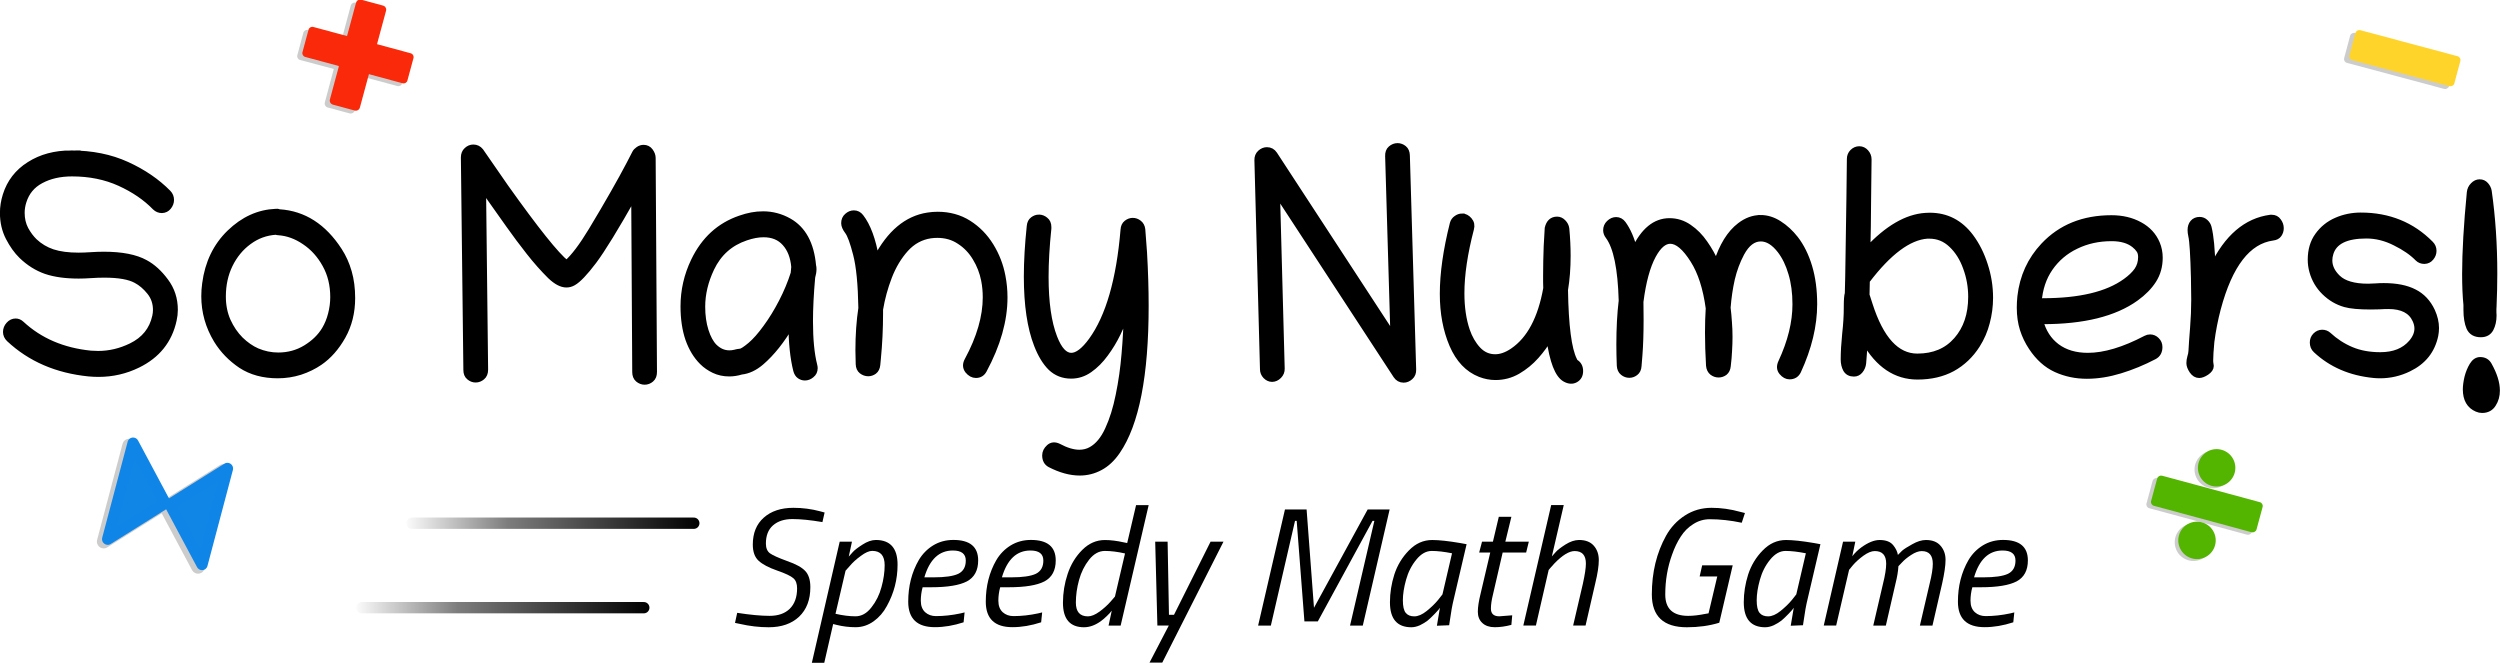 <?xml version="1.0" encoding="UTF-8"?>
<svg width="834.5" height="221.24" version="1.1" viewBox="0 0 220.8 58.537" xmlns="http://www.w3.org/2000/svg" xmlns:xlink="http://www.w3.org/1999/xlink">
 <defs>
  <linearGradient id="linearGradient4576">
   <stop stop-opacity=".015" offset="0"/>
   <stop stop-opacity=".51" offset=".346"/>
   <stop offset="1"/>
  </linearGradient>
  <linearGradient id="linearGradient4578-7" x1="65.186" x2="91.096" y1="248.54" y2="248.54" gradientTransform="translate(-4.416 7.466)" gradientUnits="userSpaceOnUse" xlink:href="#linearGradient4576"/>
  <linearGradient id="linearGradient5220" x1="65.186" x2="91.096" y1="248.54" y2="248.54" gradientUnits="userSpaceOnUse" xlink:href="#linearGradient4576"/>
 </defs>
 <g transform="translate(-23.023,-202.33)">
  <g style="font-feature-settings:normal;font-variant-caps:normal;font-variant-ligatures:normal;font-variant-numeric:normal" aria-label="So Many Numbers!">
   <path d="m146.45 215.22c-0.216 0-0.414 0.078-0.596 0.234-0.173 0.147-0.255 0.367-0.246 0.661l0.467 15.889-10.484-16.054c-0.164-0.248-0.389-0.372-0.674-0.372-0.216 0-0.415 0.083-0.596 0.248-0.181 0.165-0.268 0.386-0.259 0.661l0.492 18.452c0 0.23 0.082 0.432 0.246 0.606 0.173 0.175 0.363 0.262 0.57 0.262 0.225 0 0.428-0.092 0.609-0.275 0.181-0.184 0.268-0.4 0.259-0.648l-0.415-15.448 10.497 16.068c0.164 0.248 0.388 0.372 0.674 0.372 0.216 0 0.415-0.083 0.596-0.248 0.181-0.156 0.268-0.377 0.259-0.661l-0.557-18.906c-9e-3 -0.285-0.099-0.496-0.272-0.634-0.173-0.138-0.363-0.207-0.571-0.207zm-81.617 0.124c-0.225 0-0.423 0.083-0.596 0.248-0.173 0.156-0.259 0.372-0.259 0.647l0.22 18.769c0 0.285 0.086 0.496 0.259 0.634 0.173 0.147 0.363 0.221 0.571 0.221 0.216 0 0.41-0.074 0.583-0.221 0.181-0.147 0.272-0.367 0.272-0.661l-0.182-15.985 0.622 0.91c0.51 0.707 1.05 1.47 1.62 2.287 0.579 0.818 1.179 1.622 1.801 2.412 0.622 0.79 1.244 1.493 1.866 2.108 0.527 0.505 1.006 0.758 1.438 0.758 0.216 0 0.419-0.055 0.609-0.165 0.432-0.239 1.037-0.873 1.814-1.902 0.76-1.011 1.944-2.94 3.551-5.788l0.09 15.572c0 0.285 0.087 0.501 0.26 0.648 0.181 0.147 0.376 0.221 0.583 0.221 0.216 0 0.41-0.074 0.583-0.221 0.173-0.147 0.259-0.363 0.259-0.648l-0.117-18.907c0-0.202-0.073-0.404-0.22-0.606-0.147-0.202-0.346-0.303-0.596-0.303-0.164 0-0.32 0.051-0.467 0.152-0.138 0.092-0.237 0.197-0.298 0.317l-0.505 0.978c-0.389 0.744-0.864 1.608-1.426 2.591-0.553 0.974-1.192 2.062-1.918 3.266-0.838 1.387-1.568 2.352-2.19 2.894-0.899-0.707-2.691-2.949-5.378-6.725l-2.203-3.183c-0.173-0.211-0.389-0.317-0.648-0.317zm122.41 0.151c-0.233 0-0.436 0.087-0.609 0.262-0.164 0.165-0.246 0.372-0.246 0.62l-0.039 3.376c-0.026 2.012-0.052 3.725-0.078 5.14-0.017 1.415-0.039 2.531-0.065 3.349-0.06 0.184-0.091 0.57-0.091 1.158v0.11c0 0.698-0.047 1.47-0.142 2.315-0.086 0.845-0.13 1.594-0.13 2.246 0 0.34 0.069 0.638 0.208 0.896 0.147 0.248 0.384 0.372 0.712 0.372 0.225 0 0.411-0.092 0.557-0.275 0.156-0.193 0.246-0.413 0.272-0.661 0.026-0.239 0.047-0.519 0.065-0.841 0.026-0.322 0.048-0.68 0.065-1.075 1.184 2.076 2.734 3.115 4.652 3.115 1.184 0 2.216-0.239 3.097-0.717 0.881-0.487 1.607-1.176 2.177-2.067 0.397-0.625 0.687-1.295 0.868-2.012 0.19-0.717 0.285-1.442 0.285-2.177 0-0.992-0.156-1.962-0.467-2.908-0.302-0.946-0.722-1.778-1.257-2.494-0.933-1.24-2.138-1.86-3.616-1.86-0.13 0-0.255 5e-3 -0.376 0.014-1.667 0.11-3.374 1.102-5.119 2.977 0.017-0.57 0.03-1.236 0.039-1.998 9e-3 -0.772 0.018-1.635 0.026-2.591l0.039-3.363c0-0.239-0.082-0.45-0.246-0.634-0.164-0.184-0.359-0.276-0.583-0.276zm-157.95 0.372c-1.417 0-2.644 0.331-3.681 0.992-1.037 0.652-1.737 1.557-2.099 2.715-0.164 0.524-0.246 1.043-0.246 1.558 0 0.808 0.168 1.539 0.505 2.191 0.337 0.652 0.721 1.19 1.153 1.612 0.648 0.625 1.365 1.075 2.151 1.35 0.786 0.266 1.749 0.399 2.89 0.399 0.337 0 0.704-0.013 1.102-0.041s0.786-0.041 1.166-0.041c1.279 0 2.216 0.165 2.812 0.496 0.432 0.23 0.829 0.569 1.192 1.02 0.363 0.45 0.544 0.979 0.544 1.585 0 0.184-0.021 0.372-0.065 0.565-0.259 1.185-0.963 2.058-2.112 2.618-0.942 0.459-1.914 0.689-2.916 0.689-0.216 0-0.436-9e-3 -0.661-0.027-2.454-0.248-4.488-1.121-6.104-2.618-0.156-0.147-0.328-0.221-0.519-0.221-0.233 0-0.436 0.097-0.609 0.289-0.173 0.193-0.259 0.409-0.259 0.648 0 0.239 0.095 0.45 0.285 0.634 1.866 1.746 4.212 2.761 7.037 3.046 0.294 0.028 0.583 0.041 0.868 0.041 1.227 0 2.385-0.267 3.473-0.799 1.728-0.845 2.786-2.168 3.175-3.969 0.069-0.303 0.104-0.606 0.104-0.909 0-0.955-0.276-1.801-0.829-2.536-0.544-0.735-1.14-1.277-1.788-1.626-0.864-0.478-2.087-0.717-3.668-0.717-0.371 0-0.756 0.014-1.153 0.041s-0.756 0.041-1.076 0.041c-0.916 0-1.68-0.101-2.294-0.303-0.605-0.202-1.136-0.519-1.594-0.951-0.294-0.285-0.557-0.638-0.79-1.061-0.225-0.432-0.337-0.914-0.337-1.447 0-0.331 0.052-0.661 0.156-0.992 0.259-0.836 0.774-1.456 1.542-1.86 0.769-0.413 1.68-0.62 2.734-0.62 1.555 0 2.959 0.285 4.212 0.854 1.253 0.57 2.294 1.281 3.123 2.136 0.173 0.165 0.376 0.249 0.609 0.249 0.242-9e-3 0.436-0.106 0.583-0.29 0.156-0.193 0.233-0.4 0.233-0.62 0-0.248-0.086-0.459-0.259-0.634-0.985-1.001-2.203-1.833-3.655-2.494-1.451-0.661-3.097-0.992-4.938-0.992zm212.73 2.55c-0.216 0-0.41 0.092-0.583 0.275-0.173 0.175-0.272 0.386-0.298 0.634-0.276 2.848-0.415 5.25-0.415 7.207 0 1.038 0.039 1.948 0.117 2.728v0.427c0 0.652 0.087 1.181 0.26 1.585 0.181 0.395 0.522 0.592 1.024 0.592 0.415 0 0.709-0.165 0.882-0.496 0.173-0.331 0.259-0.726 0.259-1.185 0-0.101-4e-3 -0.193-0.013-0.275v-0.276c0-0.101 4e-3 -0.188 0.013-0.261 0.043-0.983 0.065-1.948 0.065-2.894 0-2.545-0.164-4.966-0.492-7.263-0.035-0.202-0.125-0.386-0.272-0.551-0.147-0.165-0.328-0.248-0.544-0.248zm-194.48 2.601c-0.052-7e-3 -0.104-6e-3 -0.156 4e-3 -1.521 0.064-2.885 0.684-4.095 1.86-1.201 1.167-1.923 2.664-2.164 4.492-0.052 0.377-0.078 0.749-0.078 1.116 0 1.387 0.367 2.687 1.102 3.9 0.544 0.882 1.262 1.621 2.151 2.219 0.899 0.588 1.983 0.882 3.253 0.882 0.683 0 1.343-0.101 1.983-0.303 0.639-0.211 1.214-0.492 1.724-0.841 0.795-0.542 1.473-1.309 2.034-2.301 0.562-1.001 0.843-2.131 0.843-3.39 0-0.845-0.1-1.612-0.298-2.301-0.199-0.698-0.484-1.332-0.855-1.902-1.374-2.122-3.136-3.252-5.287-3.39-0.052-0.023-0.104-0.038-0.156-0.045zm50.891 0.141c-0.216 0-0.414 0.083-0.596 0.248-0.181 0.156-0.272 0.368-0.272 0.634 0 0.211 0.104 0.455 0.311 0.73 0.225 0.294 0.471 0.965 0.739 2.012 0.276 1.056 0.432 2.641 0.467 4.754-0.173 1.139-0.26 2.384-0.26 3.734 0 0.395 9e-3 0.799 0.026 1.213 9e-3 0.276 0.099 0.482 0.272 0.62 0.181 0.138 0.376 0.207 0.583 0.207 0.19 0 0.367-0.06 0.531-0.179 0.164-0.129 0.259-0.322 0.285-0.579l0.051-0.537c0.13-1.341 0.194-2.673 0.194-3.996v-0.358c0.164-0.983 0.428-1.948 0.791-2.894 0.371-0.955 0.859-1.768 1.464-2.439 0.605-0.671 1.335-1.07 2.19-1.199 0.207-0.028 0.41-0.041 0.609-0.041 0.734 0 1.382 0.188 1.944 0.565 0.57 0.367 1.037 0.855 1.4 1.461 0.371 0.606 0.627 1.263 0.765 1.97 0.095 0.487 0.142 0.988 0.142 1.502 0 1.718-0.536 3.569-1.607 5.553-0.19 0.34-0.181 0.648 0.026 0.923 0.216 0.266 0.458 0.399 0.726 0.399 0.32 0 0.557-0.142 0.713-0.427 1.218-2.26 1.827-4.405 1.827-6.436 0-0.643-0.061-1.272-0.182-1.888-0.181-0.955-0.527-1.846-1.037-2.673-0.51-0.827-1.162-1.493-1.957-1.998-0.795-0.505-1.71-0.758-2.747-0.758-0.285 0-0.575 0.023-0.868 0.069-1.857 0.285-3.374 1.557-4.549 3.817-0.285-1.663-0.739-2.893-1.361-3.693-0.164-0.211-0.371-0.317-0.622-0.317zm-8.021 0.083c-0.648 0-1.322 0.124-2.022 0.372-1.832 0.625-3.197 1.875-4.095 3.749-0.613 1.277-0.92 2.618-0.92 4.024 0 1.093 0.143 2.058 0.428 2.894 0.294 0.827 0.704 1.502 1.231 2.026 0.294 0.294 0.644 0.538 1.05 0.731s0.855 0.289 1.348 0.289c0.346 0 0.7-0.055 1.063-0.165 0.605-0.064 1.192-0.34 1.763-0.827 0.942-0.808 1.823-1.916 2.644-3.321 0.017 1.626 0.16 2.967 0.428 4.024 0.06 0.23 0.164 0.395 0.311 0.496 0.147 0.101 0.302 0.151 0.467 0.151 0.216 0 0.414-0.078 0.596-0.234 0.19-0.147 0.285-0.349 0.285-0.607 0-0.083-0.013-0.17-0.039-0.261-0.251-0.992-0.376-2.283-0.376-3.873 0-1.139 0.065-2.434 0.194-3.886 0.078-0.276 0.117-0.519 0.117-0.73 0-0.11-0.013-0.216-0.039-0.317-0.173-1.911-0.886-3.22-2.138-3.927-0.717-0.404-1.482-0.607-2.294-0.607zm141.11 0.111c-0.76 0-1.478 0.147-2.151 0.441-0.674 0.294-1.222 0.735-1.645 1.323-0.423 0.579-0.635 1.295-0.635 2.15 0 0.349 0.047 0.694 0.142 1.034 0.199 0.717 0.562 1.332 1.089 1.846 0.527 0.514 1.132 0.869 1.815 1.061 0.492 0.138 1.253 0.207 2.281 0.207 0.225 0 0.475-5e-3 0.752-0.014 0.276-0.018 0.544-0.028 0.803-0.028 1.201 0 1.987 0.404 2.358 1.213 0.121 0.257 0.182 0.51 0.182 0.758 0 0.423-0.173 0.836-0.519 1.24-0.631 0.735-1.546 1.102-2.747 1.102-0.959 0-1.81-0.156-2.553-0.469-0.743-0.312-1.417-0.749-2.022-1.309-0.156-0.138-0.341-0.207-0.557-0.207-0.225 0-0.423 0.087-0.596 0.262-0.164 0.165-0.246 0.372-0.246 0.62 0 0.276 0.095 0.5 0.285 0.675 1.356 1.268 3.059 2.003 5.106 2.205 0.19 0.018 0.376 0.028 0.557 0.028 0.899 0 1.75-0.198 2.553-0.593 1.279-0.616 2.06-1.594 2.345-2.935 0.043-0.22 0.065-0.441 0.065-0.661 0-0.487-0.117-0.988-0.35-1.502-0.363-0.772-0.89-1.332-1.581-1.681-0.691-0.358-1.594-0.537-2.708-0.537-0.233 0-0.467 9e-3 -0.7 0.027s-0.454 0.028-0.661 0.028c-1.261 0-2.16-0.262-2.696-0.785-0.484-0.469-0.726-0.978-0.726-1.53 0-0.202 0.034-0.414 0.104-0.634 0.32-1.029 1.369-1.544 3.149-1.544 0.864 0 1.711 0.211 2.54 0.634 0.838 0.413 1.503 0.873 1.996 1.378 0.156 0.156 0.354 0.234 0.596 0.234 0.242-9e-3 0.436-0.106 0.583-0.289 0.156-0.184 0.233-0.39 0.233-0.62 0-0.239-0.086-0.446-0.259-0.62-1.65-1.672-3.711-2.508-6.182-2.508zm-79.363 0.083c-0.181 0-0.354 0.059-0.518 0.179-0.164 0.11-0.272 0.267-0.324 0.469-0.587 2.333-0.881 4.401-0.881 6.201 0 1.69 0.281 3.192 0.842 4.506 0.562 1.304 1.383 2.168 2.462 2.591 0.449 0.175 0.903 0.262 1.361 0.262 0.708 0 1.365-0.174 1.97-0.523 0.613-0.358 1.158-0.804 1.633-1.337 0.475-0.533 0.855-1.061 1.141-1.585 0.285 2.049 0.752 3.252 1.4 3.611 0.346 0.193 0.657 0.211 0.933 0.055 0.276-0.156 0.415-0.409 0.415-0.758 0-0.367-0.143-0.634-0.428-0.799-9e-3 -9e-3 -0.043-0.069-0.104-0.179-0.484-0.955-0.752-3.018-0.804-6.188 0.156-0.937 0.233-1.943 0.233-3.018 0-0.763-0.039-1.562-0.117-2.398-0.026-0.211-0.121-0.399-0.285-0.565-0.156-0.165-0.337-0.248-0.544-0.248-0.441 0-0.722 0.257-0.843 0.772l-0.09 1.585c-0.017 0.45-0.03 0.891-0.039 1.323-9e-3 0.423-0.013 0.831-0.013 1.226v0.607c9e-3 0.193 0.013 0.381 0.013 0.565-0.475 2.673-1.456 4.515-2.942 5.526-0.536 0.367-1.054 0.551-1.555 0.551-0.587 0-1.093-0.225-1.516-0.675-0.423-0.459-0.747-1.02-0.972-1.681-0.32-0.946-0.479-2.04-0.479-3.28 0-1.635 0.281-3.527 0.842-5.677 0.086-0.303 0.035-0.565-0.156-0.785-0.19-0.22-0.402-0.331-0.635-0.331zm-37.374 0.096c-0.199 0-0.38 0.065-0.544 0.193-0.164 0.119-0.259 0.308-0.285 0.565-0.173 1.626-0.259 3.114-0.259 4.465 0 2.499 0.298 4.511 0.894 6.036 0.337 0.873 0.747 1.548 1.231 2.026 0.492 0.469 1.093 0.703 1.802 0.703 0.596 0 1.144-0.179 1.645-0.537 0.51-0.358 0.972-0.822 1.387-1.392 0.423-0.57 0.79-1.176 1.101-1.819 0.311-0.652 0.566-1.272 0.765-1.86-0.017 1.167-0.082 2.388-0.194 3.665-0.104 1.268-0.277 2.485-0.519 3.652-0.233 1.167-0.549 2.177-0.946 3.031-0.389 0.854-0.881 1.447-1.477 1.778-0.311 0.175-0.656 0.262-1.037 0.262-0.544 0-1.158-0.184-1.84-0.551-0.328-0.156-0.609-0.129-0.842 0.083-0.233 0.211-0.35 0.45-0.35 0.717 0 0.386 0.147 0.657 0.441 0.813 0.924 0.478 1.801 0.717 2.631 0.717 0.639 0 1.24-0.152 1.802-0.455 0.57-0.303 1.076-0.776 1.516-1.42 1.676-2.434 2.514-6.724 2.514-12.871 0-1.461-0.047-3.023-0.142-4.686l-0.156-2.067c-0.035-0.248-0.138-0.436-0.311-0.565-0.164-0.129-0.346-0.193-0.544-0.193-0.199 0-0.385 0.069-0.557 0.207-0.164 0.129-0.255 0.322-0.272 0.579-0.371 4.437-1.313 7.699-2.825 9.784-0.657 0.9-1.249 1.35-1.776 1.35-0.579 0-1.075-0.537-1.49-1.612-0.51-1.314-0.765-3.096-0.765-5.347 0-1.277 0.082-2.705 0.246-4.285v-0.11c0-0.285-0.091-0.496-0.272-0.634-0.173-0.147-0.363-0.221-0.57-0.221zm108.77 0.014c-2.151 0.285-3.857 1.746-5.119 4.382-0.035-1.58-0.147-2.752-0.337-3.514-0.043-0.175-0.138-0.331-0.285-0.469s-0.32-0.207-0.519-0.207c-0.259 0-0.462 0.087-0.609 0.262-0.138 0.165-0.208 0.381-0.208 0.648 0 0.156 0.021 0.331 0.065 0.524 0.104 0.441 0.181 1.676 0.233 3.707 0.017 0.689 0.026 1.328 0.026 1.916 0 0.808-0.035 1.644-0.104 2.508-0.069 0.854-0.117 1.534-0.142 2.04-9e-3 0.165-0.043 0.34-0.104 0.523-0.052 0.184-0.078 0.363-0.078 0.537 0 0.202 0.086 0.432 0.259 0.689 0.173 0.248 0.38 0.372 0.622 0.372 0.181 0 0.397-0.083 0.648-0.248 0.259-0.175 0.389-0.363 0.389-0.565 0-0.055-8e-3 -0.119-0.026-0.193-0.017-0.073-0.026-0.17-0.026-0.289 0-0.211 8e-3 -0.437 0.026-0.675 0.026-0.239 0.052-0.565 0.078-0.978 0.13-1.001 0.319-1.976 0.57-2.922 1.037-3.886 2.653-5.976 4.847-6.27 0.251-0.028 0.432-0.124 0.544-0.289 0.112-0.165 0.168-0.349 0.168-0.551 0-0.23-0.073-0.441-0.22-0.634-0.138-0.202-0.337-0.303-0.596-0.303zm-45.046 0.027c-0.631 0-1.236 0.22-1.815 0.661-0.899 0.68-1.594 1.806-2.086 3.377-0.268-0.625-0.605-1.227-1.011-1.806-0.397-0.579-0.859-1.047-1.387-1.406-0.527-0.367-1.106-0.551-1.737-0.551-1.27 0-2.302 0.845-3.097 2.535-0.242-0.955-0.574-1.722-0.998-2.301-0.164-0.22-0.371-0.331-0.622-0.331-0.225 0-0.432 0.092-0.622 0.275-0.181 0.175-0.272 0.386-0.272 0.634 0 0.193 0.065 0.372 0.194 0.537 0.708 0.946 1.101 2.843 1.179 5.691-0.138 1.139-0.207 2.43-0.207 3.873 0 0.597 0.013 1.217 0.039 1.86 0.017 0.276 0.112 0.482 0.285 0.62s0.363 0.207 0.571 0.207c0.199 0 0.38-0.065 0.544-0.193 0.173-0.129 0.267-0.326 0.285-0.592l0.078-0.951c0.069-0.882 0.104-1.934 0.104-3.156 0-0.496-4e-3 -1.02-0.013-1.571 0.225-1.773 0.596-3.137 1.114-4.093 0.467-0.854 0.968-1.282 1.504-1.282 0.631 0 1.305 0.57 2.022 1.709 0.665 1.047 1.119 2.457 1.361 4.23-0.043 0.671-0.065 1.392-0.065 2.164 0 0.9 0.03 1.87 0.091 2.908 0.026 0.266 0.125 0.468 0.298 0.606 0.173 0.129 0.359 0.193 0.557 0.193 0.199 0 0.38-0.059 0.544-0.179 0.164-0.129 0.259-0.322 0.285-0.579 0.06-0.487 0.099-0.942 0.117-1.364 0.026-0.423 0.039-0.827 0.039-1.213 0-0.45-0.018-0.886-0.052-1.309-0.026-0.423-0.065-0.846-0.117-1.268 0.069-0.891 0.194-1.741 0.376-2.549 0.19-0.808 0.471-1.562 0.843-2.26 0.467-0.864 1.032-1.296 1.698-1.296 0.596 0 1.166 0.354 1.711 1.061 0.415 0.542 0.739 1.213 0.972 2.012 0.242 0.799 0.363 1.709 0.363 2.728 0 1.608-0.419 3.312-1.257 5.112-0.164 0.349-0.143 0.648 0.065 0.896 0.207 0.248 0.437 0.372 0.687 0.372 0.354 0 0.609-0.156 0.764-0.468 0.95-2.058 1.425-4.033 1.425-5.926 0-1.231-0.147-2.333-0.44-3.307-0.294-0.974-0.7-1.796-1.218-2.466-0.432-0.551-0.916-0.997-1.452-1.337-0.527-0.34-1.075-0.51-1.645-0.51zm30.998 0.014c-2.48 0-4.479 0.808-6 2.425-1.175 1.249-1.862 2.752-2.061 4.506-0.035 0.34-0.052 0.666-0.052 0.979 0 0.707 0.091 1.345 0.272 1.915 0.181 0.57 0.441 1.107 0.778 1.612 0.596 0.9 1.313 1.544 2.151 1.93 0.847 0.386 1.758 0.579 2.734 0.579 0.95 0 1.935-0.156 2.955-0.469 1.02-0.312 2.022-0.726 3.007-1.24 0.311-0.165 0.467-0.446 0.467-0.841 0-0.248-0.086-0.455-0.259-0.62-0.164-0.165-0.359-0.248-0.583-0.248-0.13 0-0.255 0.032-0.376 0.097-1.944 1.02-3.65 1.53-5.119 1.53-1.097 0-2.009-0.271-2.735-0.813-0.717-0.542-1.201-1.291-1.451-2.246 0.086 0.018 0.155 0.027 0.207 0.027 3.594 0 6.337-0.679 8.229-2.039 0.674-0.487 1.192-1.015 1.555-1.585 0.371-0.579 0.557-1.245 0.557-1.998 0-0.441-0.082-0.859-0.246-1.254-0.302-0.717-0.812-1.268-1.529-1.654-0.717-0.395-1.551-0.593-2.501-0.593zm-162.11 1.226c0.069 0.028 0.138 0.041 0.208 0.041 0.812 0.055 1.585 0.336 2.32 0.841 0.743 0.496 1.348 1.167 1.814 2.012 0.467 0.836 0.7 1.787 0.7 2.853 0 0.505-0.065 1.006-0.194 1.502-0.121 0.487-0.306 0.942-0.557 1.364-0.38 0.634-0.937 1.176-1.672 1.626-0.726 0.441-1.534 0.661-2.424 0.661-0.639 0-1.261-0.129-1.866-0.386-0.501-0.22-0.985-0.556-1.452-1.006-0.458-0.459-0.834-1.011-1.127-1.654-0.285-0.643-0.428-1.36-0.428-2.15 0-1.029 0.203-1.961 0.609-2.797 0.415-0.845 0.976-1.525 1.684-2.04 0.708-0.524 1.503-0.813 2.385-0.868zm43.064 0.221c0.795 0 1.421 0.257 1.879 0.772 0.467 0.514 0.739 1.213 0.816 2.095-0.009 0.092-0.017 0.188-0.026 0.289-0.009 0.092-0.018 0.184-0.026 0.275-0.268 0.845-0.618 1.686-1.05 2.522-0.432 0.836-0.894 1.589-1.387 2.26-0.484 0.671-0.942 1.19-1.374 1.558-0.432 0.358-0.721 0.546-0.868 0.565-0.19 0.018-0.363 0.051-0.519 0.097-0.147 0.037-0.302 0.055-0.467 0.055-0.492 0-0.933-0.193-1.322-0.579-0.311-0.312-0.566-0.781-0.764-1.406-0.199-0.625-0.298-1.332-0.298-2.122 0-1.121 0.268-2.247 0.804-3.377 0.639-1.341 1.654-2.246 3.045-2.715 0.562-0.193 1.08-0.289 1.555-0.289zm102.78 0.124h0.181c0.752 0 1.404 0.267 1.957 0.799 0.553 0.524 0.976 1.199 1.27 2.026 0.302 0.818 0.453 1.672 0.453 2.563 0 1.562-0.428 2.83-1.283 3.803-0.847 0.974-2 1.46-3.46 1.46-1.823 0-3.223-1.53-4.199-4.589-0.112-0.358-0.203-0.638-0.272-0.84 9e-3 -0.202 0.013-0.409 0.013-0.62 0-0.211 4e-3 -0.423 0.013-0.634 1.918-2.526 3.693-3.849 5.326-3.969zm16.277 0.221c0.855 0 1.525 0.197 2.009 0.592 0.173 0.138 0.311 0.285 0.415 0.441 0.112 0.156 0.168 0.363 0.168 0.62 0 0.441-0.117 0.831-0.35 1.171-0.233 0.331-0.574 0.657-1.024 0.979-1.607 1.158-4.039 1.736-7.296 1.736-0.112 0-0.229 0.028-0.35 0.083 0.086-1.158 0.419-2.155 0.998-2.99 0.587-0.845 1.352-1.493 2.294-1.943 0.942-0.459 1.987-0.689 3.136-0.689zm32.554 10.735c-0.276 0-0.51 0.156-0.7 0.469-0.19 0.312-0.337 0.671-0.441 1.075-0.095 0.413-0.142 0.767-0.142 1.061 0 0.873 0.332 1.452 0.998 1.736 0.147 0.064 0.298 0.097 0.453 0.097 0.441 0 0.769-0.175 0.985-0.524 0.225-0.349 0.337-0.749 0.337-1.199 0-0.671-0.237-1.429-0.712-2.274-0.164-0.294-0.423-0.441-0.778-0.441z" stroke="#000" stroke-linecap="round" stroke-width=".5" style="font-feature-settings:normal;font-variant-caps:normal;font-variant-ligatures:normal;font-variant-numeric:normal"/>
   <g transform="matrix(.137 0 0 .137 48.142 183.48)" stroke-width="1.925">
    <path transform="translate(0,125.02)" d="m45.292 14.193c-1.161 0.045-2.203 0.834-2.52 2.018l-5.766 21.518-21.725-5.821c-1.342-0.36-2.712 0.432-3.072 1.774l-3.878 14.473c-0.36 1.342 0.431 2.712 1.774 3.072l21.725 5.821-5.766 21.518c-0.39 1.457 0.468 2.945 1.925 3.335l14.058 3.767c1.457 0.39 2.945-0.468 3.335-1.925l5.766-21.518 21.725 5.821c1.342 0.36 2.712-0.431 3.072-1.774l3.878-14.473c0.36-1.342-0.432-2.712-1.774-3.072l-21.725-5.821 5.766-21.518c0.39-1.457-0.469-2.945-1.926-3.335l-14.058-3.767c-0.273-0.073-0.548-0.103-0.815-0.092z" fill="#808080" fill-opacity=".4" stroke-opacity="0"/>
    <g transform="rotate(15,474.34,277.38)" stroke-width="1.925">
     <path transform="matrix(.256 -.068 .068 .256 -23.271 252.98)" d="m184.04 45.957c-4.388 0.169-8.326 3.152-9.525 7.627l-21.791 81.326-82.109-22.002c-5.074-1.359-10.254 1.632-11.613 6.705l-14.656 54.697c-1.359 5.074 1.631 10.254 6.705 11.613l82.109 22.002-21.791 81.324c-1.476 5.508 1.771 11.132 7.279 12.607l53.129 14.236c5.508 1.476 11.132-1.771 12.607-7.279l21.791-81.326 82.109 22.002c5.074 1.359 10.254-1.63 11.613-6.703l14.656-54.699c1.359-5.074-1.631-10.254-6.705-11.613l-82.109-22.002 21.791-81.324c1.476-5.508-1.771-11.132-7.279-12.607l-53.129-14.236c-1.033-0.277-2.069-0.387-3.082-0.348z" fill="#fa2909" stroke-opacity="0"/>
    </g>
   </g>
   <g transform="matrix(.137 0 0 .137 218.13 183.58)" stroke-opacity="0" stroke-width="1.927">
    <rect transform="rotate(105)" x="128.34" y="-199.22" width="20" height="70" ry="2.509" fill="#808080" fill-opacity=".4"/>
    <rect transform="rotate(105)" x="125.75" y="-202.06" width="20" height="70" ry="2.509" fill="#ffd42a"/>
   </g>
   <g transform="matrix(.135 -.036 .037 .136 22.145 214.65)" stroke-linejoin="round">
    <path d="m34.012 207.8-31.443 54.011 41.045-12.506-4.801-20.752zm53.342 30.542-20.523 6.253-20.523 6.252 9.602 41.505 15.722-27.005z" fill="#808080" fill-opacity=".4" stroke="#808080" stroke-opacity=".4" stroke-width="8.543"/>
    <path d="m36.858 206.98-31.443 54.011 41.045-12.506-4.801-20.752zm53.342 30.542-20.523 6.253-20.523 6.252 9.602 41.505 15.722-27.005z" fill="#1086e7" stroke="#1085e8" stroke-width="7.12"/>
   </g>
   <g transform="matrix(.133 .036 -.036 .133 210.05 209.62)" stroke-width="1.917">
    <g stroke-width="1.917">
     <g fill="#808080" fill-opacity=".4">
      <circle transform="rotate(15,-349.01,183.38)" cx="118.23" cy="99.629" r="12" stroke-width="0"/>
      <rect transform="rotate(90,-30.504,66.076)" x="141.5" y="-122.79" width="20" height="70" ry="2.509" stroke-opacity="0"/>
      <circle transform="rotate(15,-349.01,183.38)" cx="130.66" cy="146.32" r="12" stroke-width="0"/>
     </g>
     <g fill="#54b500">
      <rect transform="rotate(90)" x="235.81" y="-160.8" width="20" height="70" ry="2.509" stroke-opacity="0"/>
      <circle cx="125.8" cy="221.81" r="12" stroke-width="0"/>
      <circle cx="125.8" cy="269.98" r="12" stroke-width="0"/>
     </g>
    </g>
   </g>
  </g>
  <g transform="translate(-6.29)">
   <g stroke-width=".265" style="font-feature-settings:normal;font-variant-caps:normal;font-variant-ligatures:normal;font-variant-numeric:normal" aria-label="Speedy Math Game">
    <path d="m101.95 248.44q-1.571-0.267-2.652-0.267t-1.719 0.563q-0.622 0.548-0.622 1.6 0 0.593 0.356 0.859 0.37 0.267 1.511 0.682 1.156 0.4 1.6 0.874 0.459 0.474 0.459 1.437 0 1.659-0.993 2.608-0.993 0.933-2.682 0.933-1.259 0-2.549-0.296l-0.43-0.089 0.193-0.889q1.719 0.267 2.86 0.267t1.778-0.622q0.652-0.637 0.652-1.808 0-0.607-0.326-0.889-0.326-0.296-1.437-0.682t-1.63-0.859q-0.519-0.474-0.519-1.437 0-1.511 0.963-2.371 0.978-0.874 2.623-0.874 1.215 0 2.371 0.311l0.385 0.104z" style="font-feature-settings:normal;font-variant-caps:normal;font-variant-ligatures:normal;font-variant-numeric:normal"/>
    <path d="m106.66 250.02q1.926 0 1.926 2.178 0 1.956-0.948 3.66-0.445 0.83-1.171 1.348t-1.585 0.519q-0.859 0-1.689-0.207l-0.296-0.074-0.785 3.423h-1.096l2.46-10.698h1.082l-0.282 1.319q0.133-0.163 0.356-0.4 0.222-0.252 0.845-0.652 0.637-0.415 1.185-0.415zm-0.311 0.963q-0.415 0-1.008 0.445-0.593 0.43-0.963 0.874l-0.385 0.43-0.889 3.808q0.963 0.222 1.763 0.222t1.408-0.785q0.622-0.785 0.889-1.793 0.282-1.008 0.282-1.941 0-1.259-1.096-1.259z" style="font-feature-settings:normal;font-variant-caps:normal;font-variant-ligatures:normal;font-variant-numeric:normal"/>
    <path d="m110.64 255.41q0 0.637 0.385 0.993 0.385 0.341 0.948 0.341 1.052 0 2.163-0.237l0.37-0.089-0.089 0.874q-1.319 0.43-2.534 0.43-2.356 0-2.356-2.252 0-2.059 0.933-3.675 0.474-0.8 1.259-1.289 0.8-0.489 1.793-0.489 2.193 0 2.193 1.808 0 1.319-0.993 1.852-0.993 0.519-3.156 0.519h-0.756q-0.163 0.578-0.163 1.215zm1.126-2.089q1.511 0 2.178-0.311 0.667-0.326 0.667-1.171 0-0.889-1.141-0.889-1.822 0-2.519 2.371z" style="font-feature-settings:normal;font-variant-caps:normal;font-variant-ligatures:normal;font-variant-numeric:normal"/>
    <path d="m117.49 255.41q0 0.637 0.385 0.993 0.385 0.341 0.948 0.341 1.052 0 2.163-0.237l0.37-0.089-0.089 0.874q-1.319 0.43-2.534 0.43-2.356 0-2.356-2.252 0-2.059 0.933-3.675 0.474-0.8 1.259-1.289 0.8-0.489 1.793-0.489 2.193 0 2.193 1.808 0 1.319-0.993 1.852-0.993 0.519-3.156 0.519h-0.756q-0.163 0.578-0.163 1.215zm1.126-2.089q1.511 0 2.178-0.311 0.667-0.326 0.667-1.171 0-0.889-1.141-0.889-1.822 0-2.519 2.371z" style="font-feature-settings:normal;font-variant-caps:normal;font-variant-ligatures:normal;font-variant-numeric:normal"/>
    <path d="m125.06 257.73q-1.867 0-1.867-2.163 0-1.304 0.415-2.549 0.415-1.245 1.289-2.119 0.874-0.874 2-0.874 0.756 0 1.674 0.207l0.296 0.059 0.785-3.349h1.111l-2.474 10.638h-1.067l0.282-1.319q-0.133 0.193-0.445 0.489-0.296 0.282-0.563 0.474-0.726 0.504-1.437 0.504zm3.615-6.519q-0.978-0.222-1.778-0.222-0.785 0-1.393 0.77-0.607 0.77-0.889 1.793t-0.282 2q0 1.215 1.067 1.215 0.445 0 1.037-0.43 0.593-0.445 0.978-0.889l0.37-0.43z" style="font-feature-settings:normal;font-variant-caps:normal;font-variant-ligatures:normal;font-variant-numeric:normal"/>
    <path d="m131.34 250.17h1.096l0.119 6.46h0.445l3.23-6.46h1.141l-5.408 10.683h-1.126l1.704-3.275h-1.008z" style="font-feature-settings:normal;font-variant-caps:normal;font-variant-ligatures:normal;font-variant-numeric:normal"/>
    <path d="m140.43 257.58 2.371-10.253h1.911l0.652 8.683 4.741-8.683h1.941l-2.371 10.253h-1.126l2.148-9.246h-0.163l-4.83 8.875h-1.185l-0.682-8.875h-0.148l-2.134 9.246z" style="font-feature-settings:normal;font-variant-caps:normal;font-variant-ligatures:normal;font-variant-numeric:normal"/>
    <path d="m153.97 257.73q-1.897 0-1.897-2.208 0-1.23 0.385-2.445 0.4-1.23 1.289-2.134 0.889-0.919 2.059-0.919 0.904 0 2.474 0.267l0.563 0.104-1.126 4.815q-0.207 0.83-0.356 1.956l-0.059 0.385-1.082 0.044q0.207-1.274 0.267-1.585-0.074 0.133-0.445 0.519-0.356 0.37-0.637 0.607-0.282 0.222-0.682 0.415-0.4 0.178-0.756 0.178zm3.586-6.534q-1.037-0.207-1.793-0.207-0.741 0-1.363 0.77-0.622 0.756-0.904 1.778-0.282 1.008-0.282 1.808t0.252 1.111q0.252 0.311 0.756 0.311 0.504 0 1.096-0.474 0.607-0.489 1.008-0.978l0.385-0.489z" style="font-feature-settings:normal;font-variant-caps:normal;font-variant-ligatures:normal;font-variant-numeric:normal"/>
    <path d="m160.99 256.08q0 0.682 0.741 0.682l1.141-0.089-0.074 0.845q-0.77 0.207-1.467 0.207-0.696 0-1.096-0.37-0.4-0.37-0.4-0.993t0.237-1.571l0.859-3.66h-0.978l0.252-0.963h0.963l0.519-2.193h1.111l-0.533 2.193h2.074l-0.237 0.963h-2.074l-0.859 3.719q-0.178 0.711-0.178 1.23z" style="font-feature-settings:normal;font-variant-caps:normal;font-variant-ligatures:normal;font-variant-numeric:normal"/>
    <path d="m168.77 250.02q0.859 0 1.304 0.504 0.445 0.504 0.445 1.274 0 0.77-0.311 2.045l-0.859 3.734h-1.096l0.859-3.689q0.267-1.215 0.267-1.778 0-1.111-0.993-1.111-0.726 0-1.778 1.082-0.237 0.252-0.385 0.43l-0.133 0.163-1.126 4.904h-1.111l2.46-10.638h1.111l-1.052 4.534q0.133-0.163 0.356-0.4 0.222-0.252 0.845-0.652 0.637-0.4 1.2-0.4z" style="font-feature-settings:normal;font-variant-caps:normal;font-variant-ligatures:normal;font-variant-numeric:normal"/>
    <path d="m178.3 257.73q-3.097 0-3.097-2.904 0-2.919 1.259-5.186 0.622-1.111 1.659-1.778 1.052-0.682 2.356-0.682 1.259 0 2.534 0.356l0.415 0.104-0.282 0.859q-1.482-0.311-2.815-0.311-0.8 0-1.467 0.43-0.667 0.415-1.111 1.111-0.445 0.682-0.756 1.571-0.607 1.659-0.607 3.541t2.03 1.882q0.652 0 1.526-0.178l0.267-0.044 0.77-3.26h-1.556l0.222-0.978h2.697l-1.185 5.067q-1.304 0.4-2.86 0.4z" style="font-feature-settings:normal;font-variant-caps:normal;font-variant-ligatures:normal;font-variant-numeric:normal"/>
    <path d="m185.22 257.73q-1.897 0-1.897-2.208 0-1.23 0.385-2.445 0.4-1.23 1.289-2.134 0.889-0.919 2.059-0.919 0.904 0 2.474 0.267l0.563 0.104-1.126 4.815q-0.207 0.83-0.356 1.956l-0.059 0.385-1.082 0.044q0.207-1.274 0.267-1.585-0.074 0.133-0.445 0.519-0.356 0.37-0.637 0.607-0.282 0.222-0.682 0.415-0.4 0.178-0.756 0.178zm3.586-6.534q-1.037-0.207-1.793-0.207-0.741 0-1.363 0.77-0.622 0.756-0.904 1.778-0.282 1.008-0.282 1.808t0.252 1.111 0.756 0.311 1.096-0.474q0.607-0.489 1.008-0.978l0.385-0.489z" style="font-feature-settings:normal;font-variant-caps:normal;font-variant-ligatures:normal;font-variant-numeric:normal"/>
    <path d="m195.9 252.11q0-1.111-1.008-1.111-0.43 0-1.008 0.415-0.563 0.415-0.919 0.83l-0.341 0.415-1.141 4.919h-1.096l1.704-7.408h1.082l-0.267 1.289q0.341-0.445 0.8-0.785 0.904-0.652 1.615-0.652 0.83 0 1.2 0.459 0.341 0.415 0.415 0.859 0.133-0.148 0.37-0.37 0.252-0.222 0.904-0.578 0.652-0.37 1.2-0.37 0.859 0 1.289 0.504 0.445 0.504 0.445 1.245 0 0.741-0.296 2.074l-0.859 3.734h-1.111l0.859-3.689q0.282-1.126 0.282-1.763 0-1.126-0.978-1.126-0.415 0-0.933 0.341-0.504 0.326-0.815 0.667l-0.311 0.326q-0.044 0.696-0.252 1.511l-0.859 3.734h-1.111l0.859-3.689q0.282-1.126 0.282-1.778z" style="font-feature-settings:normal;font-variant-caps:normal;font-variant-ligatures:normal;font-variant-numeric:normal"/>
    <path d="m203.35 255.41q0 0.637 0.385 0.993 0.385 0.341 0.948 0.341 1.052 0 2.163-0.237l0.37-0.089-0.089 0.874q-1.319 0.43-2.534 0.43-2.356 0-2.356-2.252 0-2.059 0.933-3.675 0.474-0.8 1.259-1.289 0.8-0.489 1.793-0.489 2.193 0 2.193 1.808 0 1.319-0.993 1.852-0.993 0.519-3.156 0.519h-0.756q-0.163 0.578-0.163 1.215zm1.126-2.089q1.511 0 2.178-0.311 0.667-0.326 0.667-1.171 0-0.889-1.141-0.889-1.822 0-2.519 2.371z" style="font-feature-settings:normal;font-variant-caps:normal;font-variant-ligatures:normal;font-variant-numeric:normal"/>
   </g>
   <path d="m65.693 248.54h24.896" fill="none" stroke="url(#linearGradient5220)" stroke-linecap="round"/>
   <path d="m61.277 256h24.896" fill="none" stroke="url(#linearGradient4578-7)" stroke-linecap="round"/>
  </g>
 </g>
</svg>
